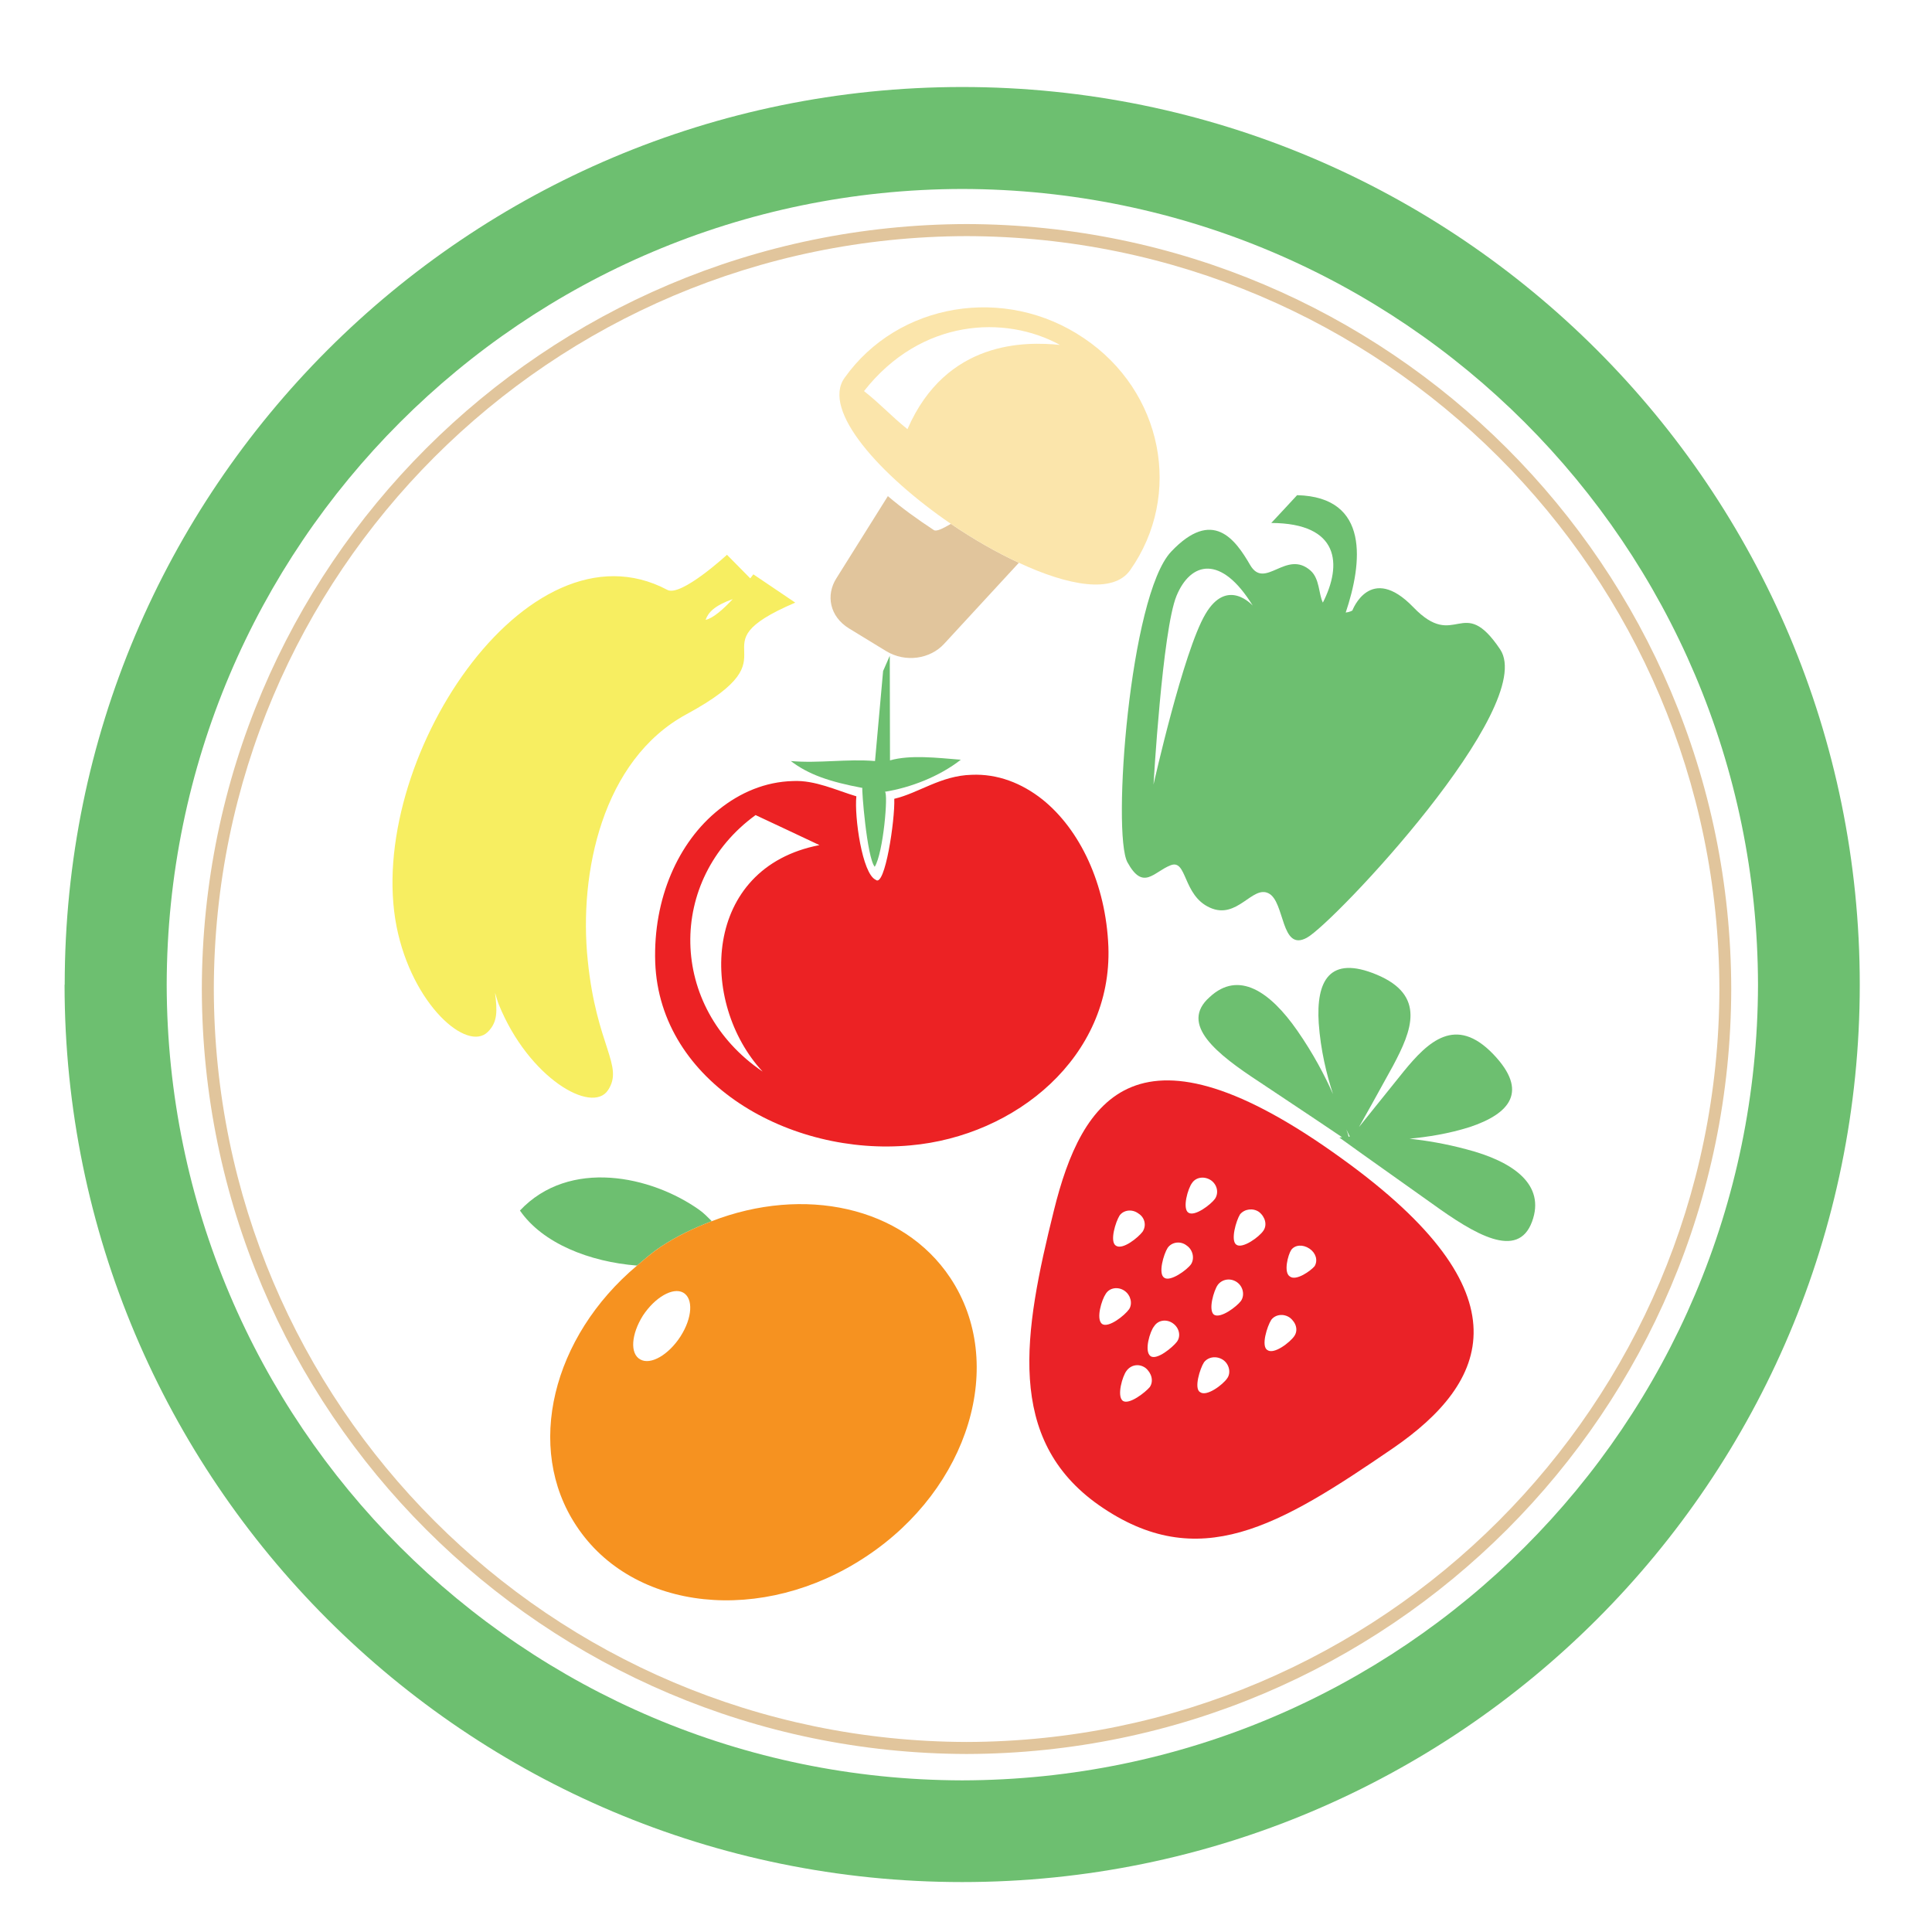<?xml version="1.0" encoding="utf-8"?>
<!-- Generator: Adobe Illustrator 14.0.0, SVG Export Plug-In . SVG Version: 6.00 Build 43363)  -->
<!DOCTYPE svg PUBLIC "-//W3C//DTD SVG 1.1//EN" "http://www.w3.org/Graphics/SVG/1.1/DTD/svg11.dtd">
<svg version="1.1" id="Layer_1" xmlns="http://www.w3.org/2000/svg" xmlns:xlink="http://www.w3.org/1999/xlink" x="0px" y="0px"
	 width="150px" height="150px" viewBox="0 0 150 150" enable-background="new 0 0 150 150" xml:space="preserve">
<g>
	<path fill="none" d="M89.604,102.977c-0.309,0.359-0.794,1.93-0.281,2.309c0.479,0.359,1.73-0.688,2.05-1.107
		c0.331-0.439,0.188-1.096-0.319-1.443C90.567,102.398,89.918,102.48,89.604,102.977z"/>
	<path fill="none" d="M87.664,101.645c0.275-0.426,0.137-1.076-0.348-1.422c-0.484-0.342-1.162-0.266-1.466,0.23
		c-0.313,0.451-0.776,1.945-0.292,2.336C86.055,103.137,87.316,102.139,87.664,101.645z"/>
	<path fill="none" d="M87.459,106.438c-0.303,0.387-0.766,1.934-0.291,2.32c0.496,0.348,1.779-0.678,2.1-1.064
		c0.318-0.463,0.143-1.102-0.331-1.486C88.43,105.842,87.801,105.963,87.459,106.438z"/>
	<path fill="none" d="M90.656,96.883c-0.304,0.475-0.762,2.006-0.266,2.32c0.458,0.336,1.748-0.584,2.078-1.043
		c0.292-0.445,0.154-1.123-0.33-1.453C91.664,96.326,90.98,96.42,90.656,96.883z"/>
	<path fill="none" d="M94.546,99.76c-0.303,0.43-0.761,1.955-0.292,2.314c0.513,0.324,1.77-0.635,2.094-1.07
		c0.303-0.436,0.182-1.123-0.324-1.465C95.527,99.203,94.888,99.307,94.546,99.76z"/>
	<path fill="none" d="M94.331,93.074c0.313-0.473,0.165-1.096-0.304-1.432c-0.512-0.348-1.162-0.254-1.465,0.188
		c-0.336,0.424-0.783,2-0.298,2.32C92.761,94.486,94.027,93.504,94.331,93.074z"/>
	<path fill="none" d="M93.477,105.771c-0.309,0.473-0.793,2.027-0.309,2.309c0.508,0.396,1.785-0.584,2.105-1.059
		c0.319-0.43,0.165-1.119-0.32-1.443C94.458,105.248,93.808,105.336,93.477,105.771z"/>
	<path fill="none" d="M88.705,95.637c0.325-0.484,0.182-1.113-0.325-1.426c-0.485-0.359-1.141-0.271-1.454,0.158
		c-0.309,0.49-0.783,2.006-0.299,2.338C87.156,97.086,88.38,96.066,88.705,95.637z"/>
	<path fill="none" d="M59.208,83.195c-4.959-5.357-4.689-15.821,4.414-17.582c-1.659-0.791-3.317-1.557-4.959-2.331
		C51.796,68.275,51.84,78.186,59.208,83.195z"/>
	<path fill="none" d="M49.917,102.139c-0.909,1.449-1.025,2.955-0.209,3.406c0.805,0.463,2.204-0.357,3.125-1.785
		c0.92-1.434,1.02-2.949,0.204-3.406C52.249,99.924,50.86,100.713,49.917,102.139z"/>
	<path fill="none" d="M56.888,46.515c-1.427,0.507-1.907,1.042-2.105,1.612C55.362,48.003,56.166,47.295,56.888,46.515z"/>
	<path fill="none" d="M97.748,94.094c-0.458-0.318-1.119-0.242-1.472,0.188c-0.304,0.486-0.761,2.045-0.281,2.359
		c0.474,0.336,1.78-0.607,2.095-1.092C98.393,95.113,98.244,94.486,97.748,94.094z"/>
	<path fill="none" d="M104.707,88.254c0.027,0,0.066,0,0.088-0.023c-0.061-0.121-0.154-0.309-0.264-0.539
		C104.619,87.912,104.668,88.1,104.707,88.254z"/>
	<path fill="none" d="M74.708,14.67c-34.12,0.063-61.705,27.665-61.766,61.78c0.061,34.087,27.646,61.716,61.766,61.776
		c34.143-0.061,61.716-27.656,61.783-61.776C136.425,42.335,108.852,14.734,74.708,14.67z M75.05,136.178
		c-32.787-0.078-59.33-26.605-59.38-59.395c0.05-32.806,26.593-59.311,59.38-59.388c32.782,0.077,59.314,26.582,59.363,59.388
		C134.364,109.572,107.832,136.1,75.05,136.178z"/>
	<path fill="none" d="M75.05,18.332c-32.291,0.072-58.399,26.169-58.449,58.451c0.05,32.277,26.158,58.391,58.449,58.463
		c32.258-0.072,58.382-26.186,58.443-58.463C133.433,44.501,107.309,18.404,75.05,18.332z M97.059,43.862
		c1.146,1.981,2.805-1.246,4.701,0.446c0.705,0.639,0.617,1.813,0.947,2.477c1.504-2.945,1.312-6.161-4.006-6.183
		c0.678-0.716,1.339-1.441,2.006-2.158c5.681,0.144,5.059,5.296,3.774,9.114c0.303-0.033,0.507-0.151,0.518-0.163
		c0,0,1.389-3.708,4.728-0.256c3.318,3.455,3.803-1.11,6.745,3.278c2.948,4.425-12.922,21.251-15.005,22.386
		c-2.039,1.121-1.691-2.794-2.97-3.444c-1.263-0.658-2.436,2.078-4.562,1.108c-2.128-0.954-1.758-3.811-3.059-3.284
		c-1.317,0.518-2.116,1.998-3.339-0.231c-1.213-2.218,0.165-20.703,3.389-24.122C94.154,39.417,95.907,41.878,97.059,43.862z
		 M64.944,44.887l3.989-6.367c1.069,0.909,2.281,1.791,3.582,2.642c0.209,0.124,0.738-0.157,1.312-0.49
		c-5.494-3.764-10.051-8.803-8.26-11.327c4.144-5.852,12.47-7.241,18.586-3.088c6.122,4.11,7.715,12.167,3.587,18.019
		c-1.311,1.841-4.793,1.207-8.635-0.581l-5.802,6.292c-1.069,1.168-2.987,1.491-4.513,0.56l-2.865-1.75
		C64.41,47.871,64.101,46.201,64.944,44.887z M67.915,67.297c-0.612-0.716-1.031-6.122-0.959-6.122
		c-2.551-0.479-4.193-1.044-5.555-2.088c2.155,0.193,4.381-0.182,6.536,0l0.628-6.987l0.518-1.185c0,2.692,0.017,5.428,0.017,8.12
		c1.582-0.444,3.62-0.201,5.5-0.05c-1.697,1.325-3.918,2.166-5.891,2.488C68.972,61.619,68.586,66.201,67.915,67.297z
		 M61.566,60.641c1.708-0.088,3.389,0.73,4.921,1.185c-0.166,1.56,0.446,6.006,1.499,6.48c0.716,0.659,1.51-4.667,1.444-6.287
		c1.901-0.446,3.609-1.799,6.006-1.863c2.005-0.088,3.89,0.64,5.51,1.926c2.904,2.336,4.915,6.554,5.108,11.426
		c0.303,8.541-7.186,14.691-15.357,15.418c-9.302,0.871-19.485-4.811-19.827-14.211c-0.165-4.948,1.786-9.332,4.926-11.845
		C57.45,61.534,59.423,60.693,61.566,60.641z M37.883,80.109c-1.598,1.619-5.879-2.094-7.092-8.161
		c-2.485-12.646,10.073-31.96,21.022-26.149c1.058,0.564,4.629-2.725,4.629-2.725l1.807,1.83c0.144-0.176,0.243-0.312,0.243-0.312
		l3.251,2.196c-8.21,3.513,0.458,3.847-8.442,8.665c-6.552,3.543-8.37,12.363-7.67,19.097c0.672,6.695,2.833,8.183,1.576,10.089
		c-1.246,1.895-6.155-0.932-8.475-6.635c-0.121-0.295-0.193-0.619-0.298-0.928C38.61,78.488,38.643,79.344,37.883,80.109z
		 M67.236,120.854c-8.018,5.328-18.09,4.275-22.482-2.381c-4.039-6.072-1.863-14.701,4.706-20.213
		c-3.687-0.291-7.334-1.725-9.092-4.275c3.846-4.072,10.2-2.695,13.919-0.055c0.358,0.252,0.661,0.572,0.976,0.881
		c7.119-2.756,14.817-1.168,18.515,4.396C78.191,105.842,75.26,115.553,67.236,120.854z M108.162,112.434
		c-8.85,6.061-15.104,9.83-22.84,4.43c-7.285-5.113-5.848-13.412-3.5-22.873c2.166-8.768,6.53-15.502,22.373-4.029
		C118.72,100.42,115.584,107.33,108.162,112.434z M111.198,93.455c-5.306-3.758-6.833-4.859-7.208-5.135c-0.005,0-0.01,0-0.01,0
		c-0.066-0.057-0.199-0.15,0.01,0c0,0,0.072-0.012,0.205-0.029c-0.85-0.572-2.635-1.779-6.459-4.318
		c-3.24-2.127-6.215-4.447-3.812-6.564c2.242-2.082,4.678-0.436,6.794,2.602c1.251,1.797,2.144,3.504,2.776,4.932
		c-0.495-1.516-0.958-3.4-1.107-5.494c-0.215-3.303,0.838-5.306,4.502-3.777c3.847,1.609,2.723,4.339,1.273,7.062
		c-1.35,2.463-2.166,3.912-2.65,4.771c0.611-0.76,1.67-2.078,3.455-4.299c1.912-2.346,4.05-4.396,6.971-1.359
		c2.777,2.902,1.278,4.623-1.83,5.658c-1.652,0.523-3.25,0.766-4.667,0.904c1.295,0.143,2.772,0.385,4.381,0.814
		c3.687,0.953,6.188,2.756,5.125,5.633C117.838,97.842,114.482,95.824,111.198,93.455z"/>
	<path fill="none" d="M98.695,102.48c-0.314,0.496-0.799,2.029-0.303,2.332c0.507,0.391,1.773-0.602,2.094-1.074
		c0.309-0.441,0.165-1.037-0.342-1.434C99.66,101.963,99.01,102.051,98.695,102.48z"/>
	<path fill="none" d="M97.263,47.022c-2.446-3.981-4.816-3.425-5.919-0.76c-1.096,2.664-1.785,14.649-1.785,14.649
		s2.31-10.315,4.023-13.222C95.284,44.771,97.263,47.022,97.263,47.022z"/>
	<path fill="none" d="M100.255,97.037c-0.253,0.375-0.617,1.752-0.11,2.066c0.484,0.381,1.631-0.447,1.924-0.799
		c0.27-0.463,0.088-1.037-0.408-1.367C101.147,96.602,100.553,96.641,100.255,97.037z"/>
	<path fill="#E1C59C" d="M75.05,17.396c-32.787,0.077-59.33,26.582-59.38,59.388c0.05,32.789,26.593,59.316,59.38,59.395
		c32.782-0.078,59.314-26.605,59.363-59.395C134.364,43.978,107.832,17.473,75.05,17.396z M75.05,135.246
		c-32.291-0.072-58.399-26.186-58.449-58.463c0.05-32.282,26.158-58.379,58.449-58.451c32.258,0.072,58.382,26.169,58.443,58.451
		C133.433,109.061,107.309,135.174,75.05,135.246z"/>
	<path fill="#6DBF70" d="M74.708,6.755C36.208,6.766,5.024,37.963,5.024,76.45H5.013c0.011,38.489,31.194,69.673,69.695,69.673
		c38.5,0,69.684-31.184,69.684-69.673C144.393,37.963,113.209,6.766,74.708,6.755z M74.708,138.227
		c-34.12-0.061-61.705-27.689-61.766-61.776c0.061-34.115,27.646-61.716,61.766-61.78c34.143,0.063,61.716,27.665,61.783,61.78
		C136.425,110.57,108.852,138.166,74.708,138.227z"/>
	<path fill="#F7EE61" d="M47.207,84.639c1.256-1.906-0.904-3.395-1.576-10.089c-0.7-6.734,1.119-15.553,7.67-19.097
		c8.899-4.818,0.231-5.152,8.442-8.665l-3.251-2.196c0,0-0.099,0.135-0.243,0.312l-1.807-1.83c0,0-3.571,3.29-4.629,2.725
		c-10.949-5.811-23.507,13.503-21.022,26.149c1.212,6.067,5.494,9.78,7.092,8.161c0.76-0.766,0.728-1.621,0.551-3.033
		c0.105,0.309,0.177,0.633,0.298,0.928C41.051,83.707,45.961,86.533,47.207,84.639z M56.888,46.515
		c-0.722,0.78-1.526,1.488-2.105,1.612C54.981,47.557,55.461,47.022,56.888,46.515z"/>
	<path fill="#EC2224" d="M50.871,74.714c0.342,9.401,10.525,15.083,19.827,14.211c8.172-0.727,15.66-6.877,15.357-15.418
		c-0.193-4.872-2.204-9.089-5.108-11.426c-1.62-1.287-3.505-2.014-5.51-1.926c-2.397,0.063-4.105,1.417-6.006,1.863
		c0.066,1.62-0.728,6.946-1.444,6.287c-1.052-0.474-1.664-4.92-1.499-6.48c-1.532-0.455-3.213-1.273-4.921-1.185
		c-2.144,0.052-4.116,0.893-5.77,2.229C52.656,65.382,50.706,69.766,50.871,74.714z M58.663,63.283
		c1.642,0.774,3.3,1.54,4.959,2.331c-9.103,1.761-9.373,12.224-4.414,17.582C51.84,78.186,51.796,68.275,58.663,63.283z"/>
	<path fill="#6DBF70" d="M69.099,59.035c0-2.692-0.017-5.428-0.017-8.12L68.564,52.1l-0.628,6.987c-2.155-0.182-4.381,0.193-6.536,0
		c1.361,1.044,3.003,1.609,5.555,2.088c-0.072,0,0.347,5.406,0.959,6.122c0.672-1.097,1.058-5.678,0.793-5.824
		c1.973-0.323,4.193-1.163,5.891-2.488C72.719,58.833,70.681,58.591,69.099,59.035z"/>
	<path fill="#6DBF70" d="M87.537,66.953c1.223,2.229,2.021,0.75,3.339,0.231c1.301-0.526,0.931,2.331,3.059,3.284
		c2.127,0.97,3.3-1.766,4.562-1.108c1.278,0.65,0.931,4.565,2.97,3.444c2.083-1.135,17.953-17.961,15.005-22.386
		c-2.942-4.389-3.427,0.176-6.745-3.278c-3.339-3.453-4.728,0.256-4.728,0.256c-0.011,0.011-0.215,0.13-0.518,0.163
		c1.284-3.818,1.906-8.971-3.774-9.114c-0.667,0.717-1.328,1.441-2.006,2.158c5.317,0.022,5.51,3.237,4.006,6.183
		c-0.33-0.664-0.242-1.838-0.947-2.477c-1.896-1.692-3.555,1.535-4.701-0.446c-1.151-1.984-2.904-4.444-6.133-1.03
		C87.702,46.25,86.324,64.735,87.537,66.953z M91.344,46.262c1.103-2.665,3.473-3.221,5.919,0.76c0,0-1.979-2.251-3.681,0.667
		c-1.714,2.906-4.023,13.222-4.023,13.222S90.248,48.926,91.344,46.262z"/>
	<path fill="#E1C59C" d="M65.925,48.796l2.865,1.75c1.526,0.931,3.444,0.609,4.513-0.56l5.802-6.292
		c-1.746-0.813-3.548-1.841-5.278-3.022c-0.573,0.333-1.102,0.614-1.312,0.49c-1.301-0.851-2.513-1.733-3.582-2.642l-3.989,6.367
		C64.101,46.201,64.41,47.871,65.925,48.796z"/>
	<path fill="#FBE5AB" d="M87.74,44.275c4.128-5.852,2.535-13.908-3.587-18.019c-6.116-4.152-14.442-2.764-18.586,3.088
		c-1.791,2.524,2.766,7.563,8.26,11.327c1.73,1.182,3.532,2.209,5.278,3.022C82.947,45.482,86.43,46.116,87.74,44.275z
		 M70.455,33.32c-1.355-1.094-2.017-1.884-3.373-2.956c4.436-5.648,10.966-5.913,15.215-3.584
		C79.668,26.515,73.474,26.375,70.455,33.32z"/>
	<path fill="#6DBF70" d="M103.98,88.32c0,0,0.005,0,0.01,0C103.781,88.17,103.914,88.264,103.98,88.32z"/>
	<path fill="#6DBF70" d="M113.821,89.223c-1.608-0.43-3.086-0.672-4.381-0.814c1.417-0.139,3.015-0.381,4.667-0.904
		c3.108-1.035,4.607-2.756,1.83-5.658c-2.921-3.037-5.059-0.986-6.971,1.359c-1.785,2.221-2.844,3.539-3.455,4.299
		c0.484-0.859,1.301-2.309,2.65-4.771c1.449-2.723,2.573-5.453-1.273-7.062c-3.664-1.529-4.717,0.474-4.502,3.777
		c0.149,2.094,0.612,3.979,1.107,5.494c-0.633-1.428-1.525-3.135-2.776-4.932c-2.116-3.037-4.552-4.684-6.794-2.602
		c-2.402,2.117,0.572,4.438,3.812,6.564c3.824,2.539,5.609,3.746,6.459,4.318c-0.133,0.018-0.205,0.029-0.205,0.029
		c0.375,0.275,1.902,1.377,7.208,5.135c3.284,2.369,6.64,4.387,7.748,1.4C120.01,91.979,117.508,90.176,113.821,89.223z
		 M104.707,88.254c-0.039-0.154-0.088-0.342-0.176-0.562c0.109,0.23,0.203,0.418,0.264,0.539
		C104.773,88.254,104.734,88.254,104.707,88.254z"/>
	<path fill="#EA2227" d="M104.195,89.961c-15.843-11.473-20.207-4.738-22.373,4.029c-2.348,9.461-3.785,17.76,3.5,22.873
		c7.736,5.4,13.99,1.631,22.84-4.43C115.584,107.33,118.72,100.42,104.195,89.961z M86.926,94.369
		c0.313-0.43,0.969-0.518,1.454-0.158c0.507,0.312,0.65,0.941,0.325,1.426c-0.325,0.43-1.549,1.449-2.078,1.07
		C86.143,96.375,86.617,94.859,86.926,94.369z M85.559,102.789c-0.484-0.391-0.021-1.885,0.292-2.336
		c0.304-0.496,0.981-0.572,1.466-0.23c0.484,0.346,0.623,0.996,0.348,1.422C87.316,102.139,86.055,103.137,85.559,102.789z
		 M89.268,107.693c-0.32,0.387-1.604,1.412-2.1,1.064c-0.475-0.387-0.012-1.934,0.291-2.32c0.342-0.475,0.971-0.596,1.478-0.23
		C89.41,106.592,89.586,107.23,89.268,107.693z M91.372,104.178c-0.319,0.42-1.57,1.467-2.05,1.107
		c-0.513-0.379-0.027-1.949,0.281-2.309c0.314-0.496,0.964-0.578,1.449-0.242C91.56,103.082,91.703,103.738,91.372,104.178z
		 M92.469,98.16c-0.33,0.459-1.62,1.379-2.078,1.043c-0.496-0.314-0.038-1.846,0.266-2.32c0.324-0.463,1.008-0.557,1.482-0.176
		C92.623,97.037,92.761,97.715,92.469,98.16z M92.265,94.15c-0.485-0.32-0.038-1.896,0.298-2.32
		c0.303-0.441,0.953-0.535,1.465-0.188c0.469,0.336,0.617,0.959,0.304,1.432C94.027,93.504,92.761,94.486,92.265,94.15z
		 M95.273,107.021c-0.32,0.475-1.598,1.455-2.105,1.059c-0.484-0.281,0-1.836,0.309-2.309c0.331-0.436,0.981-0.523,1.477-0.193
		C95.438,105.902,95.593,106.592,95.273,107.021z M96.348,101.004c-0.324,0.436-1.581,1.395-2.094,1.07
		c-0.469-0.359-0.011-1.885,0.292-2.314c0.342-0.453,0.981-0.557,1.478-0.221C96.529,99.881,96.65,100.568,96.348,101.004z
		 M95.995,96.641c-0.479-0.314-0.022-1.873,0.281-2.359c0.353-0.43,1.014-0.506,1.472-0.188c0.496,0.393,0.645,1.02,0.342,1.455
		C97.775,96.033,96.469,96.977,95.995,96.641z M100.486,103.738c-0.32,0.473-1.587,1.465-2.094,1.074
		c-0.496-0.303-0.012-1.836,0.303-2.332c0.314-0.43,0.965-0.518,1.449-0.176C100.651,102.701,100.795,103.297,100.486,103.738z
		 M102.068,98.305c-0.293,0.352-1.439,1.18-1.924,0.799c-0.507-0.314-0.143-1.691,0.11-2.066c0.298-0.396,0.893-0.436,1.405-0.1
		C102.156,97.268,102.338,97.842,102.068,98.305z"/>
	<path fill="#6DBF70" d="M55.263,94.811c-0.314-0.309-0.617-0.629-0.976-0.881c-3.719-2.641-10.073-4.018-13.919,0.055
		c1.758,2.551,5.405,3.984,9.092,4.275c0.59-0.502,1.168-1.014,1.83-1.455C52.568,95.957,53.907,95.334,55.263,94.811z"/>
	<path fill="#F69220" d="M55.263,94.811c-1.356,0.523-2.695,1.146-3.973,1.994c-0.661,0.441-1.24,0.953-1.83,1.455
		c-6.568,5.512-8.745,14.141-4.706,20.213c4.392,6.656,14.464,7.709,22.482,2.381c8.023-5.301,10.955-15.012,6.541-21.646
		C70.08,93.643,62.382,92.055,55.263,94.811z M52.833,103.76c-0.92,1.428-2.32,2.248-3.125,1.785
		c-0.815-0.451-0.7-1.957,0.209-3.406c0.942-1.426,2.331-2.215,3.119-1.785C53.852,100.811,53.752,102.326,52.833,103.76z"/>
</g>
</svg>
